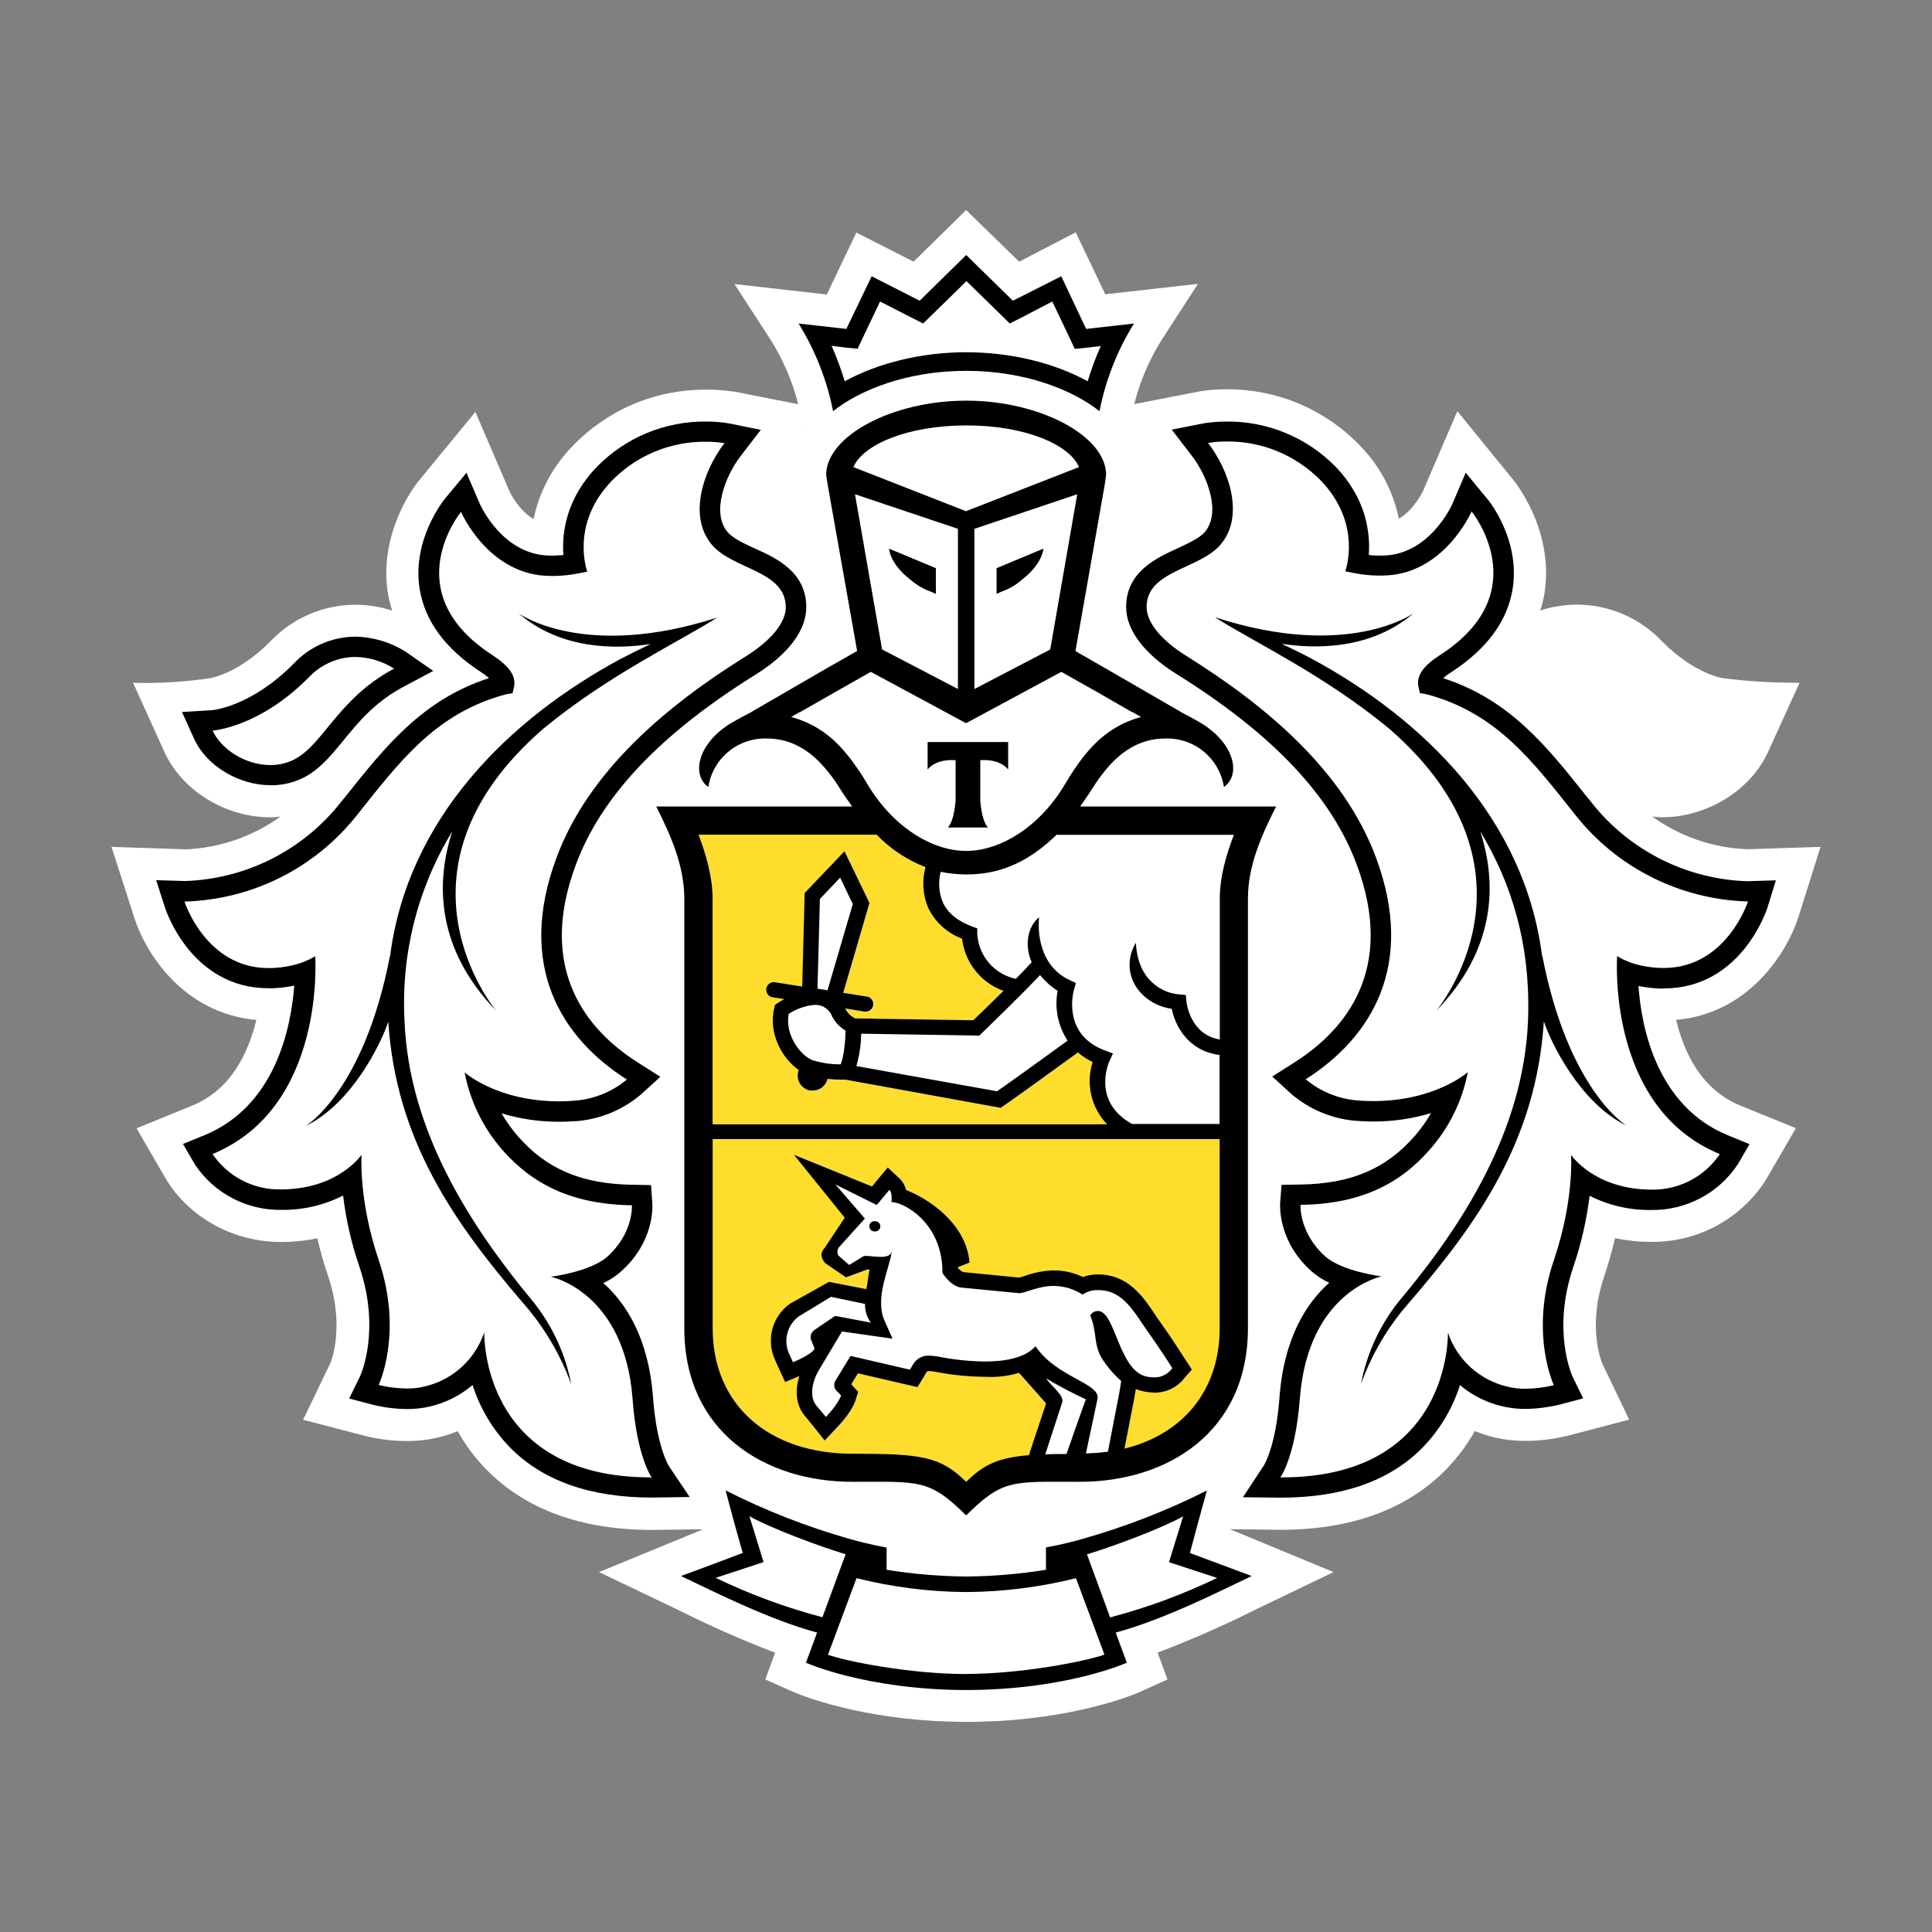 <svg width="52" height="52" viewBox="0 0 52 52" fill="none" xmlns="http://www.w3.org/2000/svg">
<rect x="0" y="0" width="52" height="52" fill="#808080" stroke="none"/>
<g clip-path="url(#clip0_875_1985)">
<path d="M48.403 24.689L49 22.794L47.025 22.857C46.104 22.821 45.214 22.515 44.468 21.976C44.556 21.988 44.644 21.995 44.733 21.997C45.944 21.997 47.114 21.274 47.586 20.242L48.436 18.376C47.753 18.381 47.071 18.341 46.394 18.256C46.386 18.256 45.619 18.158 44.731 17.259C44.438 16.95 44.085 16.703 43.693 16.533C43.301 16.364 42.879 16.275 42.452 16.273C42.115 16.274 41.779 16.328 41.458 16.43C41.506 16.279 41.544 16.124 41.571 15.967C41.843 14.22 40.708 12.887 40.708 12.889L39.224 11.067L38.304 13.208C38.304 13.215 38.067 13.715 37.651 13.961C37.493 13.197 37.113 12.497 36.559 11.948C36.097 11.478 35.545 11.106 34.936 10.853C34.326 10.601 33.672 10.473 33.013 10.478C32.781 10.477 32.549 10.493 32.32 10.528L30.528 10.877C30.68 10.274 30.925 9.697 31.254 9.168L32.243 7.64L29.748 7.921L28.954 6.253L27.43 7.043L26.004 5.654L24.588 7.043L23.048 6.259L22.254 7.927L19.768 7.645L20.759 9.174C21.088 9.702 21.332 10.278 21.484 10.88L19.773 10.541L19.718 10.537C19.481 10.502 19.241 10.486 19 10.488C18.341 10.484 17.688 10.611 17.079 10.864C16.471 11.116 15.919 11.488 15.458 11.958C14.902 12.507 14.52 13.207 14.361 13.971C13.948 13.729 13.718 13.235 13.718 13.235L12.795 11.087L11.287 12.922C11.1 13.142 10.192 14.395 10.44 15.97C10.468 16.126 10.506 16.28 10.553 16.432C10.232 16.329 9.897 16.277 9.56 16.276C9.133 16.278 8.71 16.366 8.319 16.535C7.927 16.704 7.574 16.951 7.28 17.26C6.396 18.155 5.631 18.256 5.638 18.256C4.958 18.356 4.27 18.397 3.582 18.377L4.427 20.243C4.896 21.277 6.07 21.999 7.28 21.999C7.371 21.999 7.458 21.986 7.548 21.978C6.808 22.512 5.928 22.818 5.016 22.86L3.001 22.794L3.61 24.686C3.918 25.662 4.942 27.277 6.899 27.451C6.686 28.337 6.219 29.33 5.173 29.757L3.675 30.369L4.493 31.778C4.953 32.539 6.035 33.429 7.577 33.429C7.902 33.428 8.225 33.395 8.542 33.329C8.623 33.681 8.722 34.028 8.838 34.369C9.292 35.725 8.903 36.667 8.897 36.677L8.158 38.213L9.809 38.644C10.183 38.738 10.568 38.785 10.953 38.785C11.225 38.787 11.497 38.757 11.762 38.697C11.952 38.653 12.138 38.594 12.319 38.521C12.53 38.899 12.791 39.248 13.095 39.557C14.154 40.633 15.652 41.178 17.551 41.178H17.564L18.924 41.161L16.123 42.313L18.25 43.33C19.101 43.758 19.973 44.143 20.863 44.483L20.597 45.202L21.331 45.529C21.396 45.557 22.805 46.183 25.149 46.32C25.149 46.32 25.716 46.346 26.026 46.346C26.335 46.346 26.897 46.32 26.897 46.32C29.225 46.183 30.624 45.565 30.69 45.535L31.424 45.202L31.156 44.481C32.058 44.138 32.943 43.749 33.805 43.317L35.893 42.313L33.1 41.158L34.461 41.175C36.361 41.175 37.863 40.629 38.919 39.553C39.221 39.242 39.483 38.894 39.696 38.517C39.876 38.591 40.062 38.65 40.251 38.694C40.516 38.754 40.786 38.783 41.057 38.782C41.44 38.781 41.82 38.734 42.192 38.644L43.849 38.209L43.127 36.702C43.11 36.664 42.714 35.721 43.174 34.366C43.287 34.02 43.389 33.672 43.468 33.326C43.788 33.392 44.114 33.426 44.44 33.425C45.054 33.432 45.66 33.283 46.201 32.992C46.741 32.701 47.197 32.277 47.527 31.76L48.336 30.365L46.838 29.756C45.795 29.328 45.325 28.334 45.113 27.449C47.047 27.285 48.086 25.67 48.402 24.689H48.403ZM21.614 11.534H21.594L21.611 11.512L21.614 11.534Z" fill="white"/>
<path d="M26.005 11.45C24.417 11.45 23.23 11.967 22.97 12.572L26.005 13.758L29.041 12.572C28.783 11.967 27.594 11.453 26.005 11.45Z" fill="white"/>
<path d="M26.036 42.853H25.976C24.989 42.843 24.008 42.717 23.052 42.477L22.284 44.534C22.791 44.713 24.505 45.054 26.006 45.054C27.508 45.054 29.221 44.715 29.726 44.534L28.959 42.477C28.003 42.716 27.021 42.842 26.036 42.85V42.853Z" fill="white"/>
<path d="M31.844 40.809C31.277 41.129 29.998 41.61 29.256 41.833L29.879 43.528C30.872 43.271 31.837 42.917 32.759 42.47L31.468 42.044L31.844 40.809Z" fill="white"/>
<path d="M20.172 40.809L20.554 42.044L19.26 42.47C20.181 42.917 21.144 43.273 22.136 43.532L22.758 41.836C22.02 41.61 20.743 41.131 20.172 40.812V40.809Z" fill="white"/>
<path d="M26.005 9.483C27.202 9.483 28.374 9.766 29.276 10.264C29.373 9.939 29.492 9.62 29.631 9.309L29.291 9.351L28.932 9.387L28.781 9.066L28.328 8.111L27.497 8.541L27.173 8.705L26.913 8.454L26.005 7.567L25.107 8.454L24.849 8.706L24.525 8.542L23.687 8.115L23.234 9.07L23.078 9.391L22.721 9.355L22.381 9.313C22.52 9.621 22.64 9.939 22.739 10.262C23.646 9.764 24.812 9.481 26.005 9.481V9.483Z" fill="white"/>
<path d="M7.276 20.591C7.435 20.592 7.593 20.566 7.742 20.514C8.663 20.207 8.99 18.844 10.605 17.995C10.291 17.796 9.929 17.688 9.558 17.682C9.32 17.684 9.084 17.735 8.867 17.832C8.649 17.93 8.455 18.071 8.295 18.247C6.963 19.589 5.723 19.663 5.723 19.663C5.949 20.158 6.6 20.592 7.276 20.592V20.591Z" fill="white"/>
<path d="M44.702 26.055H44.78C46.469 26.055 47.041 24.264 47.041 24.264H47.008C46.121 24.235 45.25 24.013 44.457 23.615C43.663 23.217 42.967 22.651 42.414 21.958C41.246 20.488 40.289 19.198 38.398 18.689L38.212 18.657L38.171 18.47C38.119 18.183 38.317 17.916 38.766 17.625C41.374 15.93 39.604 13.775 39.604 13.775C39.604 13.775 38.859 15.502 37.192 15.502H37.067C36.881 15.498 36.695 15.479 36.512 15.446L36.204 15.387C36.204 15.387 36.678 14.107 35.533 12.931C35.205 12.597 34.812 12.333 34.378 12.155C33.944 11.977 33.479 11.888 33.01 11.893C32.842 11.891 32.675 11.904 32.51 11.932C33.086 12.679 33.502 13.915 32.836 14.68C32.261 15.335 30.857 15.368 30.857 16.346C30.857 16.761 31.249 17.244 31.95 17.68C34.062 18.996 36.158 20.744 37.029 23.086C38.117 26.007 36.891 27.946 35.14 29.056C35.52 29.376 35.989 29.573 36.484 29.622C36.646 29.637 36.804 29.644 36.953 29.644C38.633 29.644 39.503 28.864 39.503 28.864C39.356 29.637 39.004 30.355 38.483 30.945C37.675 31.87 36.616 32.415 35 32.437C35 32.437 34.948 33.181 35.665 33.824C36.118 34.229 37.18 34.362 37.18 34.362C37.18 34.362 35.2 34.759 34.981 37.657C34.866 39.223 34.46 39.764 34.46 39.764H34.497C39.093 39.764 38.974 35.859 38.974 35.859C39.093 36.218 39.304 36.541 39.584 36.796C39.865 37.051 40.206 37.23 40.576 37.316C40.732 37.355 40.893 37.374 41.054 37.372C41.316 37.371 41.577 37.339 41.831 37.277C41.831 37.277 41.161 35.875 41.831 33.913C42.384 32.285 42.294 31.079 42.294 31.079C42.294 31.079 42.913 32.005 44.449 32.014H44.464C44.824 32.02 45.179 31.936 45.498 31.769C45.817 31.603 46.089 31.359 46.289 31.061C43.227 29.801 43.528 25.734 43.528 25.734C43.528 25.734 43.926 26.027 44.702 26.056V26.055ZM43.78 30.302C42.532 29.694 41.745 28.079 41.555 27.495C41.348 30.7 39.769 32.921 37.926 35.069C37.362 35.711 36.924 36.453 36.634 37.257C36.785 36.447 37.133 35.686 37.647 35.041C39.371 32.99 41.007 30.439 41.128 27.488C41.225 25.696 40.778 23.917 39.843 22.383C40.305 23.812 40.244 25.567 38.656 27.206C38.656 27.206 41.81 23.461 37.4 19.623C35.634 18.162 33.704 17.26 32.709 16.622C36.302 17.782 38.055 16.509 38.055 16.509C36.907 17.493 35.423 17.476 34.502 17.335C34.752 17.456 35.011 17.582 35.296 17.73C38.316 19.355 41.038 22.036 41.506 25.748V25.718C42.211 29.364 43.78 30.3 43.78 30.3V30.302Z" fill="white"/>
<path d="M14.827 34.359C14.827 34.359 15.885 34.228 16.343 33.821C17.058 33.178 17.008 32.434 17.008 32.434C15.39 32.412 14.332 31.869 13.52 30.943C13.002 30.351 12.652 29.633 12.506 28.862C12.506 28.862 13.374 29.643 15.055 29.643C15.206 29.643 15.362 29.636 15.524 29.62C16.02 29.572 16.49 29.375 16.872 29.055C15.12 27.944 13.892 26.003 14.979 23.084C15.851 20.744 17.946 18.995 20.058 17.678C20.76 17.243 21.151 16.761 21.151 16.345C21.151 15.367 19.749 15.334 19.174 14.678C18.507 13.914 18.925 12.675 19.5 11.931C19.336 11.903 19.169 11.89 19.002 11.892C18.533 11.887 18.068 11.976 17.635 12.154C17.201 12.333 16.809 12.596 16.48 12.93C15.331 14.105 15.808 15.386 15.808 15.386L15.5 15.445C15.316 15.478 15.13 15.497 14.944 15.501H14.821C13.151 15.501 12.409 13.777 12.409 13.777C12.409 13.777 10.638 15.934 13.245 17.626C13.699 17.916 13.89 18.184 13.839 18.47L13.797 18.657L13.608 18.69C11.72 19.2 10.759 20.492 9.592 21.961C9.04 22.654 8.344 23.219 7.551 23.616C6.759 24.014 5.889 24.235 5.002 24.265H4.968C4.968 24.265 5.535 26.056 7.228 26.056H7.31C8.085 26.028 8.484 25.734 8.484 25.734C8.484 25.734 8.784 29.804 5.723 31.061C5.924 31.361 6.197 31.606 6.518 31.774C6.839 31.942 7.197 32.026 7.559 32.02H7.575C9.112 32.011 9.73 31.084 9.73 31.084C9.73 31.084 9.64 32.29 10.191 33.919C10.857 35.88 10.191 37.283 10.191 37.283C10.443 37.344 10.702 37.376 10.961 37.378C11.122 37.38 11.282 37.361 11.438 37.322C11.807 37.235 12.148 37.056 12.429 36.801C12.709 36.546 12.92 36.223 13.04 35.864C13.04 35.864 12.914 39.764 17.516 39.764H17.548C17.548 39.764 17.145 39.218 17.028 37.649C16.808 34.751 14.827 34.354 14.827 34.354V34.359ZM14.089 35.064C12.243 32.923 10.665 30.7 10.46 27.491C10.269 28.072 9.485 29.689 8.238 30.298C8.238 30.298 9.804 29.362 10.506 25.716V25.748C10.973 22.036 13.693 19.352 16.723 17.723C17 17.572 17.263 17.446 17.517 17.327C16.596 17.468 15.111 17.485 13.963 16.501C13.963 16.501 15.717 17.779 19.309 16.614C18.314 17.252 16.384 18.154 14.618 19.615C10.207 23.458 13.363 27.198 13.363 27.198C11.775 25.558 11.713 23.807 12.179 22.37C11.244 23.904 10.797 25.683 10.895 27.475C11.016 30.426 12.652 32.978 14.371 35.028C14.888 35.673 15.238 36.434 15.392 37.245C15.1 36.442 14.662 35.7 14.098 35.056L14.089 35.064Z" fill="white"/>
<path d="M22.608 20.083C22.683 20.163 22.757 20.25 22.828 20.337C22.845 20.357 22.862 20.378 22.877 20.4C22.943 20.487 23.01 20.579 23.074 20.673L23.117 20.736C23.194 20.849 23.266 20.971 23.343 21.093C24.006 22.224 25.067 22.902 26.009 22.902C26.95 22.902 28.01 22.224 28.676 21.093C28.749 20.968 28.824 20.845 28.902 20.73C28.914 20.713 28.926 20.699 28.937 20.681C29.002 20.583 29.072 20.488 29.143 20.397L29.186 20.341C29.261 20.252 29.336 20.163 29.413 20.081C29.427 20.068 29.437 20.055 29.448 20.045C29.794 19.686 30.232 19.427 30.715 19.297L30.481 19.163H30.468L29.53 18.627L28.571 18.083L26.011 19.462H26.004L23.436 18.082L22.48 18.627L21.545 19.164H21.532L21.295 19.299C21.778 19.427 22.217 19.685 22.563 20.044C22.579 20.058 22.589 20.072 22.605 20.086L22.608 20.083ZM24.969 19.97H27.135V20.707C26.879 20.398 26.385 20.46 26.385 20.46V21.523C26.385 21.523 26.403 22.044 26.588 22.271H25.515C25.702 22.045 25.72 21.523 25.72 21.523V20.46C25.72 20.46 25.226 20.398 24.969 20.707V19.97Z" fill="white"/>
<path d="M25.784 18.544V14.233L23.014 13.303L23.745 17.485L25.784 18.544ZM25.189 15.292V15.984L25.055 15.923C24.854 15.851 24.668 15.743 24.507 15.604C23.94 15.168 23.929 14.765 23.929 14.765L25.189 15.292Z" fill="white"/>
<path d="M28.269 17.481L28.997 13.298L26.227 14.233V18.544L28.269 17.481ZM26.823 15.292L28.083 14.767C28.083 14.767 28.073 15.169 27.503 15.605C27.342 15.745 27.156 15.853 26.956 15.924L26.822 15.985V15.292H26.823Z" fill="white"/>
<path d="M21.866 28.537C22.113 28.616 22.37 28.656 22.629 28.655C22.637 28.634 22.645 28.609 22.654 28.578C22.67 28.528 22.683 28.477 22.694 28.426C22.734 28.202 22.757 27.975 22.761 27.747C22.607 27.657 22.481 27.526 22.398 27.368C22.363 27.273 22.3 27.192 22.217 27.135C22.133 27.079 22.034 27.05 21.933 27.053C21.681 27.074 21.438 27.158 21.228 27.298C21.127 27.892 21.568 28.428 21.866 28.541V28.537Z" fill="white"/>
<path d="M27.997 26.25C27.482 26.802 26.476 27.768 26.425 27.817L26.365 27.879L23.189 27.829C23.187 28.089 23.152 28.349 23.086 28.601C23.077 28.634 23.069 28.668 23.06 28.701L26.846 29.38C27.24 29.107 28.32 28.323 28.744 28.017C28.484 27.622 28.388 27.142 28.477 26.678C28.294 26.563 28.131 26.419 27.997 26.25Z" fill="white"/>
<path d="M28.425 22.459C27.692 23.18 26.988 23.445 26.36 23.508C26.247 23.519 26.134 23.527 26.02 23.527H26.004C25.891 23.527 25.771 23.519 25.657 23.508C25.543 23.497 25.429 23.479 25.317 23.454C25.241 23.727 25.258 24.017 25.366 24.279C25.498 24.57 25.768 24.786 26.16 24.93L26.291 24.98V25.122C26.306 25.41 26.416 25.686 26.604 25.905C26.793 26.125 27.049 26.276 27.332 26.336C27.498 26.167 27.647 26.015 27.757 25.884C27.55 25.402 27.659 24.912 27.958 24.672C27.945 24.723 27.814 25.925 28.788 26.373L28.948 26.448L28.904 26.619C28.889 26.67 28.564 27.834 29.742 28.267L29.951 28.347L29.858 28.547C29.837 28.592 29.373 29.649 30.463 30.248H32.828V28.391C31.987 28.288 31.631 27.62 31.539 27.147C31.185 27.103 30.861 26.921 30.64 26.641C30.499 26.462 30.417 26.244 30.406 26.016C30.395 25.789 30.454 25.564 30.577 25.372C30.577 25.377 30.577 26.007 30.968 26.396C31.172 26.608 31.446 26.739 31.739 26.765L31.911 26.78L31.927 26.954C31.927 26.991 32.025 27.844 32.825 27.978V24.179C32.825 23.591 32.999 23 33.206 22.454H28.425V22.459Z" fill="white"/>
<path d="M22.066 24.197L22.003 26.614L22.281 26.656L22.961 24.337L22.621 23.624L22.066 24.197Z" fill="white"/>
<path d="M29.541 35.281C29.564 35.282 29.587 35.285 29.609 35.29C30.031 35.409 30.136 36.916 30.877 37.05C30.942 37.063 31.008 37.069 31.074 37.068C31.168 37.068 31.261 37.046 31.344 37.002C31.428 36.959 31.499 36.896 31.553 36.818C31.553 36.818 31.181 36.239 30.903 35.849C30.532 35.338 30.245 34.718 29.557 34.718C29.539 34.717 29.521 34.717 29.504 34.718C29.372 34.723 29.245 34.765 29.137 34.839C28.907 34.689 28.638 34.607 28.363 34.605C27.931 34.605 27.595 34.802 27.428 34.802H27.422L25.883 34.652C25.642 34.63 25.453 34.389 25.384 34.295C25.367 34.27 25.359 34.255 25.359 34.255C25.361 34.215 25.361 34.174 25.359 34.134C25.308 32.891 24.338 32.354 23.988 32.346C23.988 32.346 24.028 32.108 23.934 32.018L23.594 32.426L22.48 31.872L23.274 32.791L22.602 33.538C22.568 33.57 22.546 33.611 22.539 33.656C22.532 33.702 22.54 33.748 22.562 33.788L22.852 34.041L23.221 33.815C23.25 33.801 23.282 33.795 23.314 33.798C23.416 33.798 23.568 33.824 23.706 33.824C23.845 33.824 23.986 33.791 24.002 33.651C23.956 34.114 23.524 34.916 23.807 35.547L24.014 36.034L22.653 35.84L22.015 36.904C21.819 37.259 21.789 37.642 21.978 37.85L22.213 38.141C22.213 38.141 22.547 37.789 22.622 37.56L22.515 37.447C22.475 37.41 22.45 37.359 22.444 37.305C22.438 37.251 22.452 37.197 22.484 37.152L22.893 36.486L24.498 36.861L24.583 36.719C24.626 36.644 24.689 36.583 24.765 36.542C24.841 36.501 24.927 36.481 25.014 36.486C25.087 36.487 25.16 36.494 25.233 36.507C25.654 36.591 26.081 36.637 26.511 36.643C27.049 36.643 27.584 36.547 27.872 36.232C28.453 37.086 29.632 37.222 29.539 37.655L29.229 39.118C29.434 39.11 29.632 39.096 29.82 39.07L30.114 37.547C30.147 37.383 30.177 37.16 30.177 37.16C29.965 36.971 29.782 36.752 29.634 36.51C29.425 36.114 29.539 35.908 29.345 35.394C29.367 35.361 29.397 35.334 29.432 35.315C29.467 35.295 29.506 35.283 29.546 35.281H29.541ZM23.536 33.144C23.518 33.143 23.499 33.139 23.483 33.131C23.466 33.124 23.45 33.113 23.438 33.099C23.426 33.085 23.416 33.069 23.41 33.051C23.404 33.034 23.402 33.015 23.404 32.997C23.406 32.96 23.423 32.926 23.451 32.903C23.478 32.879 23.515 32.867 23.551 32.869C23.57 32.87 23.588 32.874 23.605 32.881C23.622 32.889 23.638 32.9 23.65 32.914C23.663 32.927 23.673 32.944 23.679 32.961C23.685 32.979 23.688 32.997 23.687 33.016C23.684 33.052 23.666 33.085 23.639 33.109C23.611 33.133 23.576 33.145 23.54 33.144H23.536Z" fill="white"/>
<path d="M21.344 36.665C21.344 36.665 21.876 36.449 21.924 36.293L21.853 36.118C21.823 36.068 21.812 36.01 21.822 35.953C21.832 35.896 21.862 35.845 21.907 35.808L22.482 35.413L23.442 35.597C23.334 35.451 23.279 35.274 23.286 35.094L22.369 34.904L21.506 35.425C21.355 35.535 21.246 35.692 21.196 35.872C21.146 36.051 21.158 36.242 21.231 36.414L21.344 36.665Z" fill="white"/>
<path d="M28.131 39.144C28.303 39.137 28.492 39.133 28.698 39.133C28.698 39.133 29.193 37.702 29.22 37.657C28.943 37.536 28.368 37.234 28.146 37.092C28.294 37.308 28.65 37.557 28.579 37.748L28.131 39.144Z" fill="white"/>
<path d="M32.832 30.663H19.181V35.749C19.181 37.829 20.7 39.13 22.942 39.13C24.817 39.13 25.31 39.202 26.004 39.887C26.484 39.414 26.882 39.236 27.697 39.169L27.717 39.092L28.146 37.774L27.418 36.953C27.124 37.04 26.817 37.076 26.511 37.059C26.058 37.054 25.606 37.008 25.162 36.921C25.115 36.91 25.067 36.905 25.019 36.906C24.959 36.906 24.953 36.911 24.938 36.939L24.852 37.08L24.695 37.335L24.402 37.268L23.092 36.963L22.913 37.256L22.94 37.288L23.1 37.461L23.03 37.687C22.933 37.983 22.62 38.329 22.525 38.425L22.198 38.773L21.901 38.399L21.674 38.121C21.44 37.861 21.384 37.459 21.517 37.041C21.512 37.043 21.508 37.043 21.503 37.041L21.134 37.193L20.966 36.84L20.852 36.587C20.739 36.328 20.719 36.039 20.794 35.767C20.87 35.495 21.037 35.257 21.267 35.093L22.322 34.504L23.326 34.7C23.349 34.604 23.386 34.264 23.415 34.177C23.396 34.173 23.377 34.171 23.357 34.17L22.78 34.383L22.22 33.999C22.22 33.999 22.001 33.791 22.2 33.583L22.739 32.773L21.372 31.077L23.474 31.932L23.614 31.76L23.897 31.421L24.219 31.724C24.304 31.807 24.362 31.912 24.388 32.027C24.968 32.253 26.005 32.91 26.096 33.981L25.772 34.112V34.121C25.811 34.176 25.865 34.219 25.926 34.248L27.43 34.393C27.468 34.386 27.517 34.369 27.569 34.354C27.823 34.259 28.092 34.207 28.363 34.201C28.634 34.202 28.902 34.262 29.147 34.378C29.256 34.339 29.371 34.315 29.487 34.309H29.559C30.363 34.309 30.762 34.904 31.082 35.378C31.136 35.46 31.189 35.538 31.243 35.615C31.525 36.007 31.891 36.581 31.907 36.605L32.072 36.86L31.868 37.094C31.775 37.215 31.654 37.313 31.517 37.38C31.379 37.448 31.228 37.483 31.075 37.483C30.983 37.482 30.892 37.473 30.802 37.455C30.72 37.44 30.64 37.416 30.563 37.384C30.552 37.462 30.536 37.557 30.52 37.636L30.257 38.992C31.832 38.609 32.831 37.431 32.831 35.748L32.832 30.663Z" fill="#FFDD2D"/>
<path d="M19.18 30.253H29.796C29.585 30.035 29.438 29.763 29.37 29.467C29.302 29.171 29.315 28.863 29.409 28.574C29.268 28.506 29.136 28.421 29.017 28.321C28.602 28.623 27.335 29.538 27.005 29.765L26.935 29.814L22.768 29.068H22.684C22.549 29.068 22.413 29.06 22.279 29.045C22.258 29.134 22.208 29.213 22.137 29.27C22.066 29.327 21.977 29.358 21.886 29.358C21.864 29.359 21.841 29.357 21.819 29.352C21.766 29.343 21.715 29.325 21.669 29.297C21.624 29.269 21.584 29.232 21.553 29.189C21.52 29.146 21.497 29.096 21.485 29.044C21.472 28.992 21.471 28.938 21.48 28.885L21.495 28.797C21.065 28.496 20.669 27.826 20.845 27.12L20.862 27.046L20.922 27.003C20.931 26.996 21.003 26.948 21.109 26.89L20.808 26.843C20.754 26.835 20.705 26.805 20.673 26.761C20.641 26.717 20.627 26.662 20.635 26.608C20.639 26.581 20.649 26.555 20.663 26.532C20.677 26.509 20.696 26.489 20.718 26.473C20.74 26.457 20.765 26.446 20.791 26.44C20.818 26.433 20.846 26.433 20.872 26.437L21.594 26.55L21.659 24.034L22.733 22.91L23.402 24.306L22.695 26.726L23.331 26.825C23.385 26.829 23.435 26.855 23.47 26.896C23.505 26.937 23.522 26.991 23.518 27.044C23.514 27.098 23.488 27.148 23.447 27.183C23.406 27.218 23.352 27.235 23.298 27.231C23.288 27.232 23.277 27.232 23.266 27.231L22.748 27.147C22.755 27.162 22.765 27.171 22.772 27.188C22.83 27.287 22.917 27.366 23.021 27.414L26.197 27.464C26.332 27.334 26.665 27.012 27.008 26.673C26.709 26.565 26.447 26.376 26.25 26.128C26.054 25.88 25.93 25.582 25.894 25.267C25.498 25.12 25.173 24.827 24.987 24.448C24.839 24.098 24.812 23.709 24.91 23.341C24.41 23.148 23.958 22.848 23.586 22.462H18.803C19.007 23.008 19.18 23.599 19.18 24.187V30.253Z" fill="#FFDD2D"/>
<path d="M23.553 32.869C23.534 32.867 23.515 32.868 23.497 32.873C23.479 32.879 23.462 32.888 23.447 32.9C23.433 32.912 23.421 32.927 23.412 32.944C23.404 32.961 23.399 32.98 23.398 32.998C23.397 33.017 23.4 33.036 23.406 33.054C23.413 33.072 23.423 33.088 23.436 33.102C23.45 33.115 23.465 33.126 23.483 33.133C23.501 33.141 23.52 33.144 23.538 33.144C23.557 33.146 23.577 33.145 23.595 33.139C23.613 33.134 23.63 33.125 23.645 33.113C23.659 33.101 23.671 33.086 23.68 33.069C23.688 33.052 23.693 33.033 23.694 33.014C23.695 32.995 23.692 32.976 23.686 32.959C23.679 32.941 23.669 32.925 23.655 32.911C23.642 32.897 23.626 32.887 23.609 32.879C23.591 32.872 23.572 32.869 23.553 32.869Z" fill="black"/>
<path d="M32.813 42.092L32.027 41.799L32.243 40.994L32.483 40.117C31.41 40.658 30.287 41.095 29.13 41.422C28.573 41.581 28.152 41.648 28.152 41.648V42.251C27.453 42.364 26.747 42.424 26.04 42.432H25.98C25.271 42.424 24.563 42.364 23.863 42.251V41.652C23.863 41.652 23.44 41.581 22.884 41.426C21.726 41.097 20.602 40.658 19.528 40.114L19.764 40.992L19.991 41.797L19.203 42.095L18.329 42.419C19.332 42.897 20.72 43.596 21.992 43.941L21.692 44.752C21.692 44.752 23.305 45.48 25.991 45.487H26.029C28.719 45.48 30.329 44.752 30.329 44.752L30.029 43.941C31.3 43.596 32.691 42.897 33.69 42.419L32.813 42.092ZM19.257 42.47L20.551 42.044L20.171 40.809C20.738 41.128 22.02 41.609 22.76 41.833L22.136 43.528C21.145 43.267 20.183 42.912 19.261 42.467L19.257 42.47ZM26.007 45.057C24.505 45.057 22.789 44.718 22.285 44.538L23.053 42.477C24.009 42.716 24.991 42.841 25.977 42.85H26.037C27.023 42.841 28.004 42.716 28.96 42.477L29.726 44.534C29.222 44.713 27.508 45.054 26.007 45.054V45.057ZM29.879 43.532L29.256 41.836C29.998 41.61 31.273 41.132 31.844 40.812L31.464 42.047L32.759 42.47C31.837 42.916 30.873 43.271 29.882 43.532H29.879Z" fill="black"/>
<path d="M26.006 9.981C27.607 9.981 28.887 10.506 29.593 11.067C29.757 10.231 30.072 9.432 30.521 8.708L29.233 8.853L28.564 7.436L27.262 8.094L26.006 6.864L24.753 8.094L23.461 7.436L22.78 8.853L21.494 8.708C21.944 9.432 22.258 10.231 22.422 11.067C23.131 10.502 24.407 9.981 26.006 9.981ZM22.725 9.351L23.083 9.387L23.234 9.066L23.687 8.115L24.523 8.543L24.846 8.707L25.106 8.454L26.013 7.567L26.921 8.454L27.178 8.707L27.502 8.543L28.323 8.115L28.777 9.07L28.929 9.391L29.287 9.355L29.628 9.313C29.49 9.621 29.372 9.939 29.275 10.262C28.367 9.764 27.2 9.481 26.004 9.481C24.809 9.481 23.642 9.766 22.736 10.262C22.638 9.937 22.52 9.618 22.382 9.307L22.725 9.351Z" fill="black"/>
<path d="M44.78 26.604C46.851 26.604 47.543 24.518 47.571 24.429L47.798 23.694L47.021 23.718C46.215 23.691 45.425 23.489 44.705 23.127C43.985 22.764 43.353 22.25 42.852 21.62L42.699 21.431C41.64 20.099 40.638 18.831 38.844 18.254C38.914 18.191 38.99 18.135 39.071 18.085C40.022 17.465 40.577 16.712 40.715 15.837C40.918 14.521 40.072 13.474 40.034 13.431L39.45 12.725L39.091 13.562C39.067 13.615 38.462 14.954 37.188 14.954H37.094C37.005 14.954 36.923 14.946 36.841 14.938C36.885 14.341 36.775 13.415 35.934 12.548C35.553 12.163 35.098 11.858 34.596 11.651C34.094 11.445 33.556 11.341 33.014 11.346C32.811 11.346 32.608 11.361 32.408 11.392L31.537 11.563L32.075 12.263C32.496 12.803 32.877 13.8 32.425 14.322C32.281 14.488 31.983 14.622 31.697 14.757C31.111 15.024 30.31 15.396 30.31 16.339C30.31 16.953 30.791 17.594 31.662 18.139C34.239 19.745 35.829 21.416 36.516 23.269C37.577 26.114 36.192 27.736 34.846 28.591L34.243 28.975L34.77 29.456C35.243 29.855 35.826 30.101 36.443 30.163C36.624 30.175 36.798 30.186 36.96 30.186C37.487 30.187 38.012 30.111 38.517 29.96C38.39 30.179 38.243 30.386 38.076 30.577C37.307 31.46 36.36 31.862 34.999 31.882L34.493 31.89L34.454 32.393C34.454 32.494 34.411 33.426 35.302 34.219C35.445 34.343 35.604 34.446 35.776 34.526C35.172 35.064 34.557 36.002 34.438 37.609C34.339 38.95 34.015 39.447 34.012 39.451L33.453 40.298L34.463 40.31C36.132 40.31 37.411 39.858 38.296 38.954C38.754 38.48 39.096 37.907 39.296 37.28C39.788 37.696 40.413 37.923 41.059 37.921C41.364 37.917 41.669 37.879 41.966 37.808L42.611 37.637L42.325 37.051C42.305 37.004 41.766 35.808 42.346 34.1C42.557 33.478 42.704 32.837 42.785 32.185C43.297 32.444 43.865 32.575 44.44 32.567C44.902 32.574 45.358 32.465 45.766 32.25C46.173 32.035 46.52 31.721 46.774 31.336L47.088 30.795L46.505 30.556C44.6 29.774 44.178 27.669 44.1 26.539C44.294 26.577 44.492 26.6 44.69 26.608L44.78 26.604ZM46.29 31.061C46.089 31.361 45.815 31.606 45.495 31.773C45.174 31.941 44.816 32.025 44.454 32.019H44.44C42.906 32.011 42.285 31.084 42.285 31.084C42.285 31.084 42.375 32.29 41.822 33.919C41.155 35.88 41.822 37.283 41.822 37.283C41.569 37.344 41.31 37.376 41.05 37.378C40.89 37.38 40.729 37.361 40.573 37.322C40.203 37.236 39.862 37.056 39.581 36.801C39.301 36.546 39.09 36.224 38.971 35.864C38.971 35.864 39.092 39.764 34.496 39.764H34.461C34.461 39.764 34.865 39.218 34.985 37.649C35.203 34.751 37.185 34.354 37.185 34.354C37.185 34.354 36.128 34.223 35.669 33.816C34.954 33.173 35.004 32.429 35.004 32.429C36.622 32.408 37.68 31.864 38.486 30.937C39.007 30.347 39.359 29.628 39.507 28.856C39.507 28.856 38.637 29.636 36.957 29.636C36.809 29.636 36.651 29.63 36.488 29.614C35.993 29.565 35.524 29.368 35.143 29.049C36.893 27.936 38.121 25.997 37.033 23.076C36.161 20.736 34.064 18.987 31.954 17.669C31.252 17.234 30.861 16.753 30.861 16.337C30.861 15.359 32.266 15.327 32.842 14.669C33.507 13.906 33.091 12.666 32.514 11.922C32.679 11.894 32.847 11.881 33.015 11.883C33.484 11.878 33.949 11.967 34.382 12.146C34.815 12.324 35.208 12.588 35.537 12.921C36.684 14.098 36.208 15.377 36.208 15.377L36.517 15.437C36.7 15.47 36.886 15.489 37.072 15.491H37.196C38.863 15.491 39.608 13.765 39.608 13.765C39.608 13.765 41.378 15.933 38.77 17.623C38.316 17.913 38.122 18.18 38.175 18.467L38.215 18.655L38.401 18.687C40.293 19.195 41.249 20.487 42.418 21.956C42.97 22.649 43.667 23.215 44.461 23.613C45.254 24.011 46.124 24.232 47.012 24.262H47.048C47.048 24.262 46.472 26.053 44.78 26.053H44.7C43.923 26.026 43.526 25.731 43.526 25.731C43.526 25.731 43.222 29.8 46.286 31.061H46.29Z" fill="black"/>
<path d="M41.507 25.721V25.748C41.042 22.035 38.319 19.354 35.291 17.723C35.011 17.574 34.752 17.449 34.497 17.328C35.42 17.469 36.905 17.486 38.051 16.502C38.051 16.502 36.297 17.779 32.704 16.615C33.699 17.255 35.631 18.157 37.396 19.617C41.809 23.459 38.657 27.204 38.657 27.204C40.244 25.566 40.307 23.813 39.841 22.377C40.675 23.753 41.208 25.422 41.126 27.482C41.004 30.432 39.368 32.983 37.644 35.034C37.131 35.68 36.784 36.441 36.631 37.251C36.921 36.448 37.359 35.705 37.924 35.063C39.77 32.922 41.348 30.698 41.553 27.49C41.743 28.072 42.531 29.689 43.778 30.297C43.778 30.297 42.214 29.364 41.51 25.717L41.507 25.721Z" fill="black"/>
<path d="M18.002 39.457C18.002 39.457 17.677 38.956 17.577 37.617C17.457 36.009 16.844 35.072 16.238 34.533C16.41 34.455 16.57 34.352 16.712 34.225C17.601 33.434 17.563 32.501 17.558 32.4L17.523 31.897L17.014 31.888C15.653 31.866 14.709 31.464 13.939 30.582C13.774 30.391 13.626 30.185 13.499 29.966C14.003 30.118 14.528 30.194 15.055 30.192C15.219 30.192 15.389 30.182 15.571 30.171C16.188 30.109 16.771 29.863 17.245 29.463L17.773 28.983L17.169 28.598C15.818 27.742 14.438 26.119 15.498 23.276C16.185 21.427 17.773 19.751 20.354 18.146C21.225 17.6 21.701 16.959 21.701 16.346C21.701 15.399 20.907 15.025 20.317 14.763C20.031 14.629 19.733 14.494 19.589 14.328C19.135 13.808 19.518 12.81 19.938 12.27L20.478 11.569L19.605 11.393C19.404 11.36 19.202 11.345 18.999 11.346C18.456 11.341 17.919 11.446 17.417 11.652C16.916 11.859 16.462 12.164 16.081 12.549C15.233 13.417 15.12 14.343 15.164 14.94C15.081 14.946 14.999 14.95 14.912 14.954H14.82C13.543 14.954 12.939 13.615 12.915 13.563L12.555 12.725L11.972 13.427C11.94 13.47 11.09 14.52 11.292 15.835C11.429 16.709 11.984 17.462 12.935 18.082C13.015 18.132 13.091 18.189 13.162 18.252C11.371 18.829 10.369 20.097 9.306 21.43L9.153 21.619C8.652 22.248 8.019 22.761 7.299 23.123C6.579 23.485 5.788 23.686 4.982 23.713L4.203 23.69L4.44 24.424C4.467 24.514 5.158 26.599 7.23 26.599H7.33C7.528 26.592 7.726 26.568 7.92 26.529C7.833 27.666 7.412 29.767 5.507 30.552L4.926 30.79L5.241 31.333C5.495 31.719 5.844 32.034 6.253 32.249C6.663 32.464 7.121 32.573 7.584 32.564C8.157 32.57 8.723 32.438 9.234 32.178C9.314 32.83 9.461 33.472 9.673 34.093C10.252 35.801 9.712 36.997 9.691 37.044L9.398 37.641L10.046 37.812C10.343 37.884 10.647 37.922 10.953 37.925C11.157 37.926 11.36 37.904 11.559 37.859C11.987 37.762 12.385 37.562 12.719 37.277C12.919 37.904 13.261 38.476 13.718 38.95C14.606 39.855 15.882 40.307 17.551 40.307L18.562 40.292L18.002 39.457ZM17.513 39.764C12.917 39.764 13.034 35.859 13.034 35.859C12.914 36.218 12.704 36.54 12.424 36.795C12.144 37.051 11.802 37.23 11.433 37.316C11.277 37.355 11.116 37.374 10.955 37.372C10.698 37.37 10.442 37.338 10.192 37.277C10.192 37.277 10.86 35.875 10.192 33.913C9.642 32.285 9.732 31.079 9.732 31.079C9.732 31.079 9.114 32.005 7.577 32.013H7.561C7.199 32.021 6.84 31.938 6.519 31.771C6.197 31.605 5.923 31.36 5.72 31.061C8.782 29.8 8.483 25.734 8.483 25.734C8.483 25.734 8.085 26.027 7.307 26.056H7.226C5.537 26.056 4.965 24.265 4.965 24.265H5C5.888 24.235 6.758 24.014 7.551 23.616C8.344 23.217 9.04 22.652 9.592 21.959C10.761 20.49 11.72 19.2 13.607 18.69L13.796 18.658L13.838 18.471C13.889 18.184 13.693 17.917 13.244 17.626C10.635 15.931 12.408 13.777 12.408 13.777C12.408 13.777 13.15 15.501 14.82 15.501H14.943C15.129 15.498 15.315 15.479 15.498 15.446L15.807 15.386C15.807 15.386 15.329 14.105 16.479 12.928C16.807 12.594 17.2 12.33 17.633 12.152C18.066 11.974 18.531 11.884 19 11.89C19.167 11.888 19.334 11.901 19.499 11.928C18.924 12.675 18.508 13.912 19.172 14.676C19.747 15.333 21.149 15.365 21.149 16.343C21.149 16.757 20.759 17.241 20.057 17.676C17.945 18.994 15.85 20.743 14.979 23.083C13.891 26.003 15.118 27.943 16.872 29.055C16.49 29.375 16.02 29.572 15.524 29.62C15.362 29.636 15.206 29.643 15.055 29.643C13.375 29.643 12.505 28.863 12.505 28.863C12.652 29.635 13.002 30.355 13.519 30.948C14.331 31.872 15.389 32.417 17.008 32.44C17.008 32.44 17.059 33.183 16.343 33.827C15.884 34.231 14.827 34.364 14.827 34.364C14.827 34.364 16.809 34.761 17.027 37.66C17.14 39.228 17.546 39.774 17.546 39.774L17.513 39.764Z" fill="black"/>
<path d="M7.277 21.136C7.495 21.138 7.713 21.104 7.921 21.034C8.499 20.845 8.865 20.39 9.252 19.918C9.639 19.445 10.094 18.888 10.867 18.481L11.661 18.058L10.922 17.545C10.516 17.285 10.044 17.144 9.562 17.136C9.25 17.138 8.942 17.204 8.657 17.329C8.372 17.454 8.116 17.635 7.904 17.863C6.758 19.021 5.731 19.115 5.692 19.116L4.898 19.163L5.227 19.89C5.557 20.612 6.423 21.134 7.284 21.134L7.277 21.136ZM8.297 18.247C8.457 18.071 8.652 17.93 8.87 17.833C9.088 17.735 9.323 17.684 9.562 17.682C9.933 17.688 10.295 17.797 10.607 17.996C8.995 18.853 8.663 20.209 7.743 20.516C7.593 20.567 7.435 20.593 7.277 20.592C6.596 20.592 5.946 20.16 5.723 19.663C5.723 19.663 6.962 19.586 8.295 18.247H8.297Z" fill="black"/>
<path d="M10.888 27.483C10.79 25.691 11.237 23.912 12.172 22.378C11.706 23.813 11.77 25.568 13.356 27.206C13.356 27.206 10.2 23.461 14.613 19.622C16.378 18.162 18.308 17.26 19.302 16.622C15.71 17.782 13.957 16.508 13.957 16.508C15.102 17.494 16.588 17.476 17.51 17.334C17.261 17.454 16.998 17.581 16.716 17.728C13.685 19.359 10.964 22.04 10.497 25.753V25.724C9.794 29.369 8.229 30.305 8.229 30.305C9.476 29.697 10.259 28.081 10.451 27.498C10.658 30.702 12.237 32.923 14.079 35.071C14.644 35.714 15.083 36.456 15.375 37.259C15.22 36.448 14.87 35.687 14.354 35.041C12.645 32.982 11.008 30.434 10.888 27.483Z" fill="black"/>
<path d="M24.967 19.972V20.709C25.225 20.4 25.72 20.462 25.72 20.462V21.525C25.72 21.525 25.702 22.046 25.515 22.273H26.587C26.403 22.047 26.384 21.525 26.384 21.525V20.462C26.384 20.462 26.879 20.4 27.134 20.709V19.972H24.967Z" fill="black"/>
<path d="M24.507 15.605C24.668 15.745 24.853 15.853 25.054 15.924L25.189 15.985V15.292L23.929 14.767C23.929 14.767 23.941 15.169 24.507 15.605Z" fill="black"/>
<path d="M27.503 15.605C28.07 15.169 28.083 14.767 28.083 14.767L26.823 15.292V15.985L26.955 15.924C27.157 15.854 27.343 15.745 27.503 15.605Z" fill="black"/>
<path d="M29.771 12.782C29.771 11.73 27.984 10.784 26.011 10.784H25.998C24.027 10.784 22.237 11.732 22.237 12.782L22.276 13.041L23.07 17.521L22.276 17.973L20.225 19.161H20.232C20.232 19.161 19.771 19.394 19.557 19.539C18.778 20.076 18.613 20.858 19.065 21.182C19.122 20.811 19.313 20.472 19.604 20.232C19.894 19.991 20.263 19.865 20.64 19.877C21.326 19.877 21.849 20.228 22.273 20.755C22.385 20.891 22.488 21.033 22.58 21.182C22.699 21.375 22.818 21.544 22.936 21.707H17.663C18.05 22.479 18.418 23.297 18.418 24.186V35.748C18.418 38.547 20.591 39.883 22.942 39.883C24.756 39.883 25.004 39.801 26.004 40.787C27.003 39.797 27.251 39.883 29.066 39.883C31.418 39.883 33.588 38.547 33.588 35.748V24.186C33.588 23.297 33.957 22.479 34.346 21.707H29.072C29.185 21.545 29.307 21.375 29.427 21.182C29.52 21.034 29.622 20.891 29.733 20.755C30.159 20.226 30.681 19.877 31.367 19.877C31.744 19.865 32.113 19.991 32.403 20.232C32.693 20.473 32.885 20.811 32.942 21.182C33.396 20.858 33.23 20.076 32.446 19.539C32.236 19.394 31.775 19.161 31.775 19.161H31.782L29.734 17.977L28.946 17.525L29.734 13.044L29.771 12.782ZM23.012 13.303L25.783 14.233V18.544L23.741 17.479L23.012 13.303ZM23.586 22.459C23.958 22.844 24.409 23.145 24.909 23.339C24.809 23.707 24.837 24.097 24.987 24.447C25.174 24.825 25.498 25.117 25.894 25.264C25.93 25.578 26.053 25.877 26.25 26.125C26.446 26.373 26.709 26.562 27.008 26.669C26.667 27.008 26.327 27.334 26.196 27.46L23.02 27.411C22.916 27.363 22.829 27.284 22.771 27.185C22.762 27.171 22.755 27.157 22.748 27.143L23.266 27.227H23.299C23.348 27.228 23.396 27.211 23.433 27.18C23.471 27.149 23.495 27.105 23.503 27.057C23.512 27.003 23.499 26.948 23.466 26.904C23.434 26.86 23.386 26.83 23.332 26.822L22.695 26.723L23.402 24.304L22.73 22.911L21.657 24.035L21.591 26.552L20.87 26.439C20.843 26.433 20.815 26.433 20.787 26.438C20.76 26.444 20.734 26.455 20.711 26.471C20.688 26.486 20.669 26.507 20.654 26.53C20.639 26.553 20.629 26.58 20.625 26.607C20.62 26.635 20.621 26.663 20.628 26.69C20.635 26.716 20.647 26.742 20.664 26.764C20.68 26.786 20.702 26.805 20.726 26.819C20.75 26.832 20.777 26.841 20.804 26.844L21.108 26.891C20.995 26.952 20.929 27.004 20.92 27.004L20.859 27.047L20.841 27.121C20.666 27.828 21.067 28.497 21.492 28.796L21.476 28.886C21.467 28.939 21.468 28.992 21.481 29.045C21.493 29.097 21.516 29.146 21.548 29.189C21.579 29.232 21.619 29.269 21.664 29.297C21.71 29.325 21.761 29.344 21.814 29.353C21.836 29.354 21.858 29.354 21.881 29.353C21.972 29.352 22.061 29.32 22.132 29.264C22.203 29.206 22.253 29.127 22.274 29.038C22.409 29.054 22.544 29.061 22.68 29.061H22.765L26.93 29.817L27.001 29.771C27.333 29.545 28.599 28.627 29.012 28.326C29.133 28.429 29.266 28.516 29.408 28.584C29.316 28.872 29.303 29.18 29.371 29.475C29.44 29.77 29.587 30.042 29.797 30.26H19.18V24.19C19.18 23.602 19.007 23.011 18.802 22.465H23.586V22.459ZM28.735 28.009C28.313 28.315 27.229 29.099 26.836 29.372L23.051 28.694C23.059 28.66 23.068 28.628 23.076 28.594C23.142 28.342 23.176 28.083 23.179 27.822L26.361 27.873L26.421 27.812C26.47 27.763 27.478 26.795 27.993 26.244C28.127 26.41 28.287 26.553 28.467 26.668C28.378 27.133 28.474 27.613 28.735 28.009ZM22.397 27.359C22.48 27.517 22.606 27.648 22.759 27.74C22.755 27.967 22.733 28.194 22.692 28.418C22.682 28.469 22.669 28.52 22.653 28.57C22.645 28.601 22.636 28.626 22.629 28.646C22.37 28.649 22.112 28.611 21.865 28.533C21.568 28.42 21.123 27.884 21.226 27.29C21.437 27.151 21.68 27.067 21.932 27.046C22.032 27.042 22.132 27.07 22.215 27.127C22.299 27.183 22.362 27.264 22.397 27.359ZM22.003 26.611L22.067 24.196L22.613 23.622L22.953 24.334L22.273 26.652L22.003 26.611ZM28.7 39.135C28.493 39.135 28.303 39.135 28.133 39.145L28.586 37.755C28.658 37.563 28.302 37.316 28.155 37.1C28.503 37.306 28.862 37.495 29.229 37.665C29.2 37.709 28.705 39.135 28.705 39.135H28.7ZM30.114 37.552L29.82 39.072C29.633 39.098 29.433 39.112 29.228 39.12L29.538 37.657C29.631 37.223 28.452 37.092 27.871 36.234C27.586 36.552 27.052 36.645 26.51 36.645C26.08 36.64 25.652 36.594 25.232 36.509C25.159 36.496 25.086 36.489 25.013 36.488C24.925 36.482 24.838 36.501 24.761 36.543C24.683 36.584 24.619 36.646 24.576 36.722L24.49 36.865L22.893 36.495L22.494 37.15C22.463 37.194 22.449 37.248 22.455 37.302C22.46 37.356 22.485 37.406 22.525 37.444L22.638 37.557C22.564 37.788 22.231 38.138 22.231 38.138L21.986 37.848C21.796 37.638 21.827 37.256 22.025 36.902L22.662 35.837L24.023 36.031L23.811 35.554C23.526 34.923 23.958 34.12 24.005 33.658C23.99 33.798 23.861 33.829 23.709 33.829C23.557 33.829 23.418 33.804 23.316 33.804C23.284 33.8 23.252 33.806 23.223 33.821L22.856 34.047L22.564 33.792C22.542 33.753 22.534 33.706 22.541 33.661C22.549 33.616 22.571 33.575 22.604 33.544L23.278 32.798L22.484 31.879L23.598 32.433L23.938 32.025C24.031 32.115 23.991 32.352 23.991 32.352C24.339 32.361 25.312 32.895 25.364 34.138C25.364 34.176 25.364 34.219 25.364 34.259C25.364 34.259 25.373 34.275 25.39 34.3C25.459 34.394 25.649 34.639 25.889 34.657L27.427 34.806H27.429C27.597 34.806 27.933 34.611 28.363 34.611C28.638 34.613 28.907 34.694 29.137 34.845C29.245 34.77 29.372 34.728 29.504 34.723H29.557C30.247 34.723 30.533 35.34 30.903 35.853C31.182 36.243 31.554 36.822 31.554 36.822C31.501 36.899 31.429 36.963 31.346 37.007C31.262 37.05 31.17 37.073 31.075 37.073C31.009 37.073 30.942 37.067 30.877 37.054C30.137 36.919 30.031 35.413 29.609 35.294C29.587 35.288 29.565 35.285 29.542 35.286C29.502 35.286 29.462 35.298 29.428 35.319C29.393 35.339 29.365 35.369 29.346 35.404C29.539 35.918 29.427 36.126 29.633 36.521C29.781 36.763 29.964 36.982 30.177 37.17C30.177 37.17 30.145 37.396 30.113 37.562L30.114 37.552ZM21.853 36.118L21.924 36.293C21.877 36.447 21.343 36.665 21.343 36.665L21.23 36.416C21.157 36.244 21.145 36.053 21.195 35.874C21.245 35.694 21.354 35.537 21.505 35.427L22.367 34.904L23.283 35.096C23.276 35.276 23.332 35.454 23.44 35.599L22.479 35.417L21.904 35.808C21.86 35.844 21.831 35.895 21.822 35.951C21.812 36.007 21.824 36.065 21.853 36.113V36.118ZM30.265 38.993L30.528 37.637C30.541 37.557 30.558 37.463 30.571 37.385C30.648 37.417 30.728 37.441 30.81 37.456C30.9 37.473 30.991 37.482 31.082 37.483C31.235 37.483 31.387 37.448 31.524 37.381C31.662 37.313 31.782 37.215 31.876 37.094L32.079 36.861L31.908 36.599C31.892 36.573 31.527 36 31.245 35.608C31.19 35.532 31.132 35.455 31.083 35.372C30.764 34.898 30.362 34.302 29.558 34.302H29.487C29.37 34.309 29.256 34.331 29.146 34.37C28.902 34.254 28.635 34.193 28.364 34.193C28.093 34.199 27.824 34.251 27.57 34.346C27.517 34.362 27.468 34.379 27.431 34.386L25.928 34.239C25.865 34.211 25.811 34.168 25.771 34.112L26.096 33.982C26.005 32.911 24.962 32.251 24.386 32.028C24.36 31.913 24.302 31.808 24.218 31.726L23.893 31.423L23.61 31.762L23.471 31.934L21.368 31.08L22.736 32.775L22.196 33.586C21.997 33.792 22.213 33.999 22.213 33.999L22.77 34.38L23.348 34.167C23.368 34.167 23.387 34.172 23.405 34.173C23.378 34.261 23.341 34.602 23.317 34.697L22.314 34.501L21.259 35.091C21.03 35.256 20.864 35.494 20.79 35.766C20.716 36.038 20.738 36.327 20.852 36.584L20.965 36.839L21.132 37.197L21.501 37.044C21.506 37.044 21.511 37.041 21.514 37.038C21.382 37.458 21.435 37.856 21.672 38.12L21.899 38.399L22.197 38.772L22.524 38.423C22.62 38.329 22.932 37.983 23.028 37.687L23.099 37.461L22.939 37.286L22.913 37.256L23.092 36.963L24.401 37.267L24.695 37.334L24.852 37.078L24.934 36.938C24.95 36.91 24.956 36.904 25.016 36.904C25.064 36.905 25.111 36.91 25.158 36.92C25.606 37.007 26.062 37.053 26.519 37.058C26.825 37.075 27.132 37.039 27.426 36.951C27.426 36.951 28.13 37.742 28.154 37.773L27.718 39.086L27.698 39.166C26.883 39.231 26.485 39.408 26.005 39.884C25.308 39.199 24.814 39.127 22.943 39.127C20.701 39.127 19.182 37.825 19.182 35.746V30.659H32.827V35.746C32.827 37.432 31.829 38.609 30.255 38.992L30.265 38.993ZM33.213 22.459C33.005 23.005 32.831 23.596 32.831 24.183V27.978C32.03 27.845 31.936 26.991 31.933 26.954L31.917 26.78L31.739 26.765C31.445 26.741 31.171 26.61 30.966 26.399C30.574 26.01 30.573 25.382 30.574 25.375C30.452 25.567 30.393 25.792 30.404 26.02C30.415 26.247 30.497 26.465 30.638 26.644C30.86 26.924 31.183 27.105 31.538 27.151C31.63 27.624 31.992 28.292 32.825 28.394V30.251H30.469C29.38 29.651 29.84 28.595 29.863 28.556L29.956 28.355L29.747 28.276C28.569 27.843 28.892 26.678 28.909 26.628L28.958 26.458L28.798 26.383C27.824 25.937 27.957 24.732 27.969 24.688C27.669 24.928 27.561 25.419 27.767 25.899C27.654 26.026 27.505 26.18 27.342 26.346C27.059 26.286 26.803 26.134 26.615 25.914C26.427 25.695 26.318 25.419 26.303 25.131V24.989L26.171 24.939C25.777 24.794 25.506 24.577 25.377 24.285C25.267 24.025 25.248 23.736 25.321 23.463C25.433 23.49 25.547 23.507 25.662 23.517C25.777 23.529 25.892 23.536 26.009 23.536H26.024C26.14 23.536 26.255 23.529 26.37 23.517C26.998 23.456 27.702 23.188 28.435 22.469H33.213V22.459ZM29.531 18.627L30.464 19.164H30.478L30.711 19.298C30.229 19.428 29.791 19.687 29.445 20.046L29.408 20.081C29.331 20.164 29.254 20.252 29.181 20.343C29.168 20.36 29.154 20.379 29.138 20.397C29.067 20.489 29 20.583 28.934 20.682C28.923 20.699 28.912 20.716 28.899 20.731C28.822 20.845 28.748 20.968 28.672 21.094C28.009 22.225 26.949 22.903 26.005 22.903C25.062 22.903 24.005 22.225 23.34 21.094C23.267 20.971 23.196 20.852 23.113 20.736C23.099 20.715 23.085 20.692 23.07 20.673C23.006 20.58 22.94 20.487 22.873 20.4C22.857 20.379 22.841 20.358 22.823 20.338C22.75 20.251 22.677 20.164 22.603 20.084C22.587 20.071 22.577 20.057 22.561 20.043C22.215 19.684 21.776 19.426 21.293 19.298L21.532 19.161H21.544L22.479 18.627L23.438 18.083L25.998 19.463H26.005L28.565 18.083L29.531 18.627ZM28.267 17.481L26.226 18.545V14.233L28.994 13.303L28.267 17.481ZM25.999 13.759L22.969 12.572C23.228 11.967 24.419 11.453 26.005 11.45C27.592 11.448 28.785 11.967 29.041 12.572L25.999 13.759Z" fill="black"/>
</g>
<defs>
<clipPath id="clip0_875_1985">
<rect width="46" height="40.692" fill="white" transform="translate(3 5.654)"/>
</clipPath>
</defs>
</svg>
